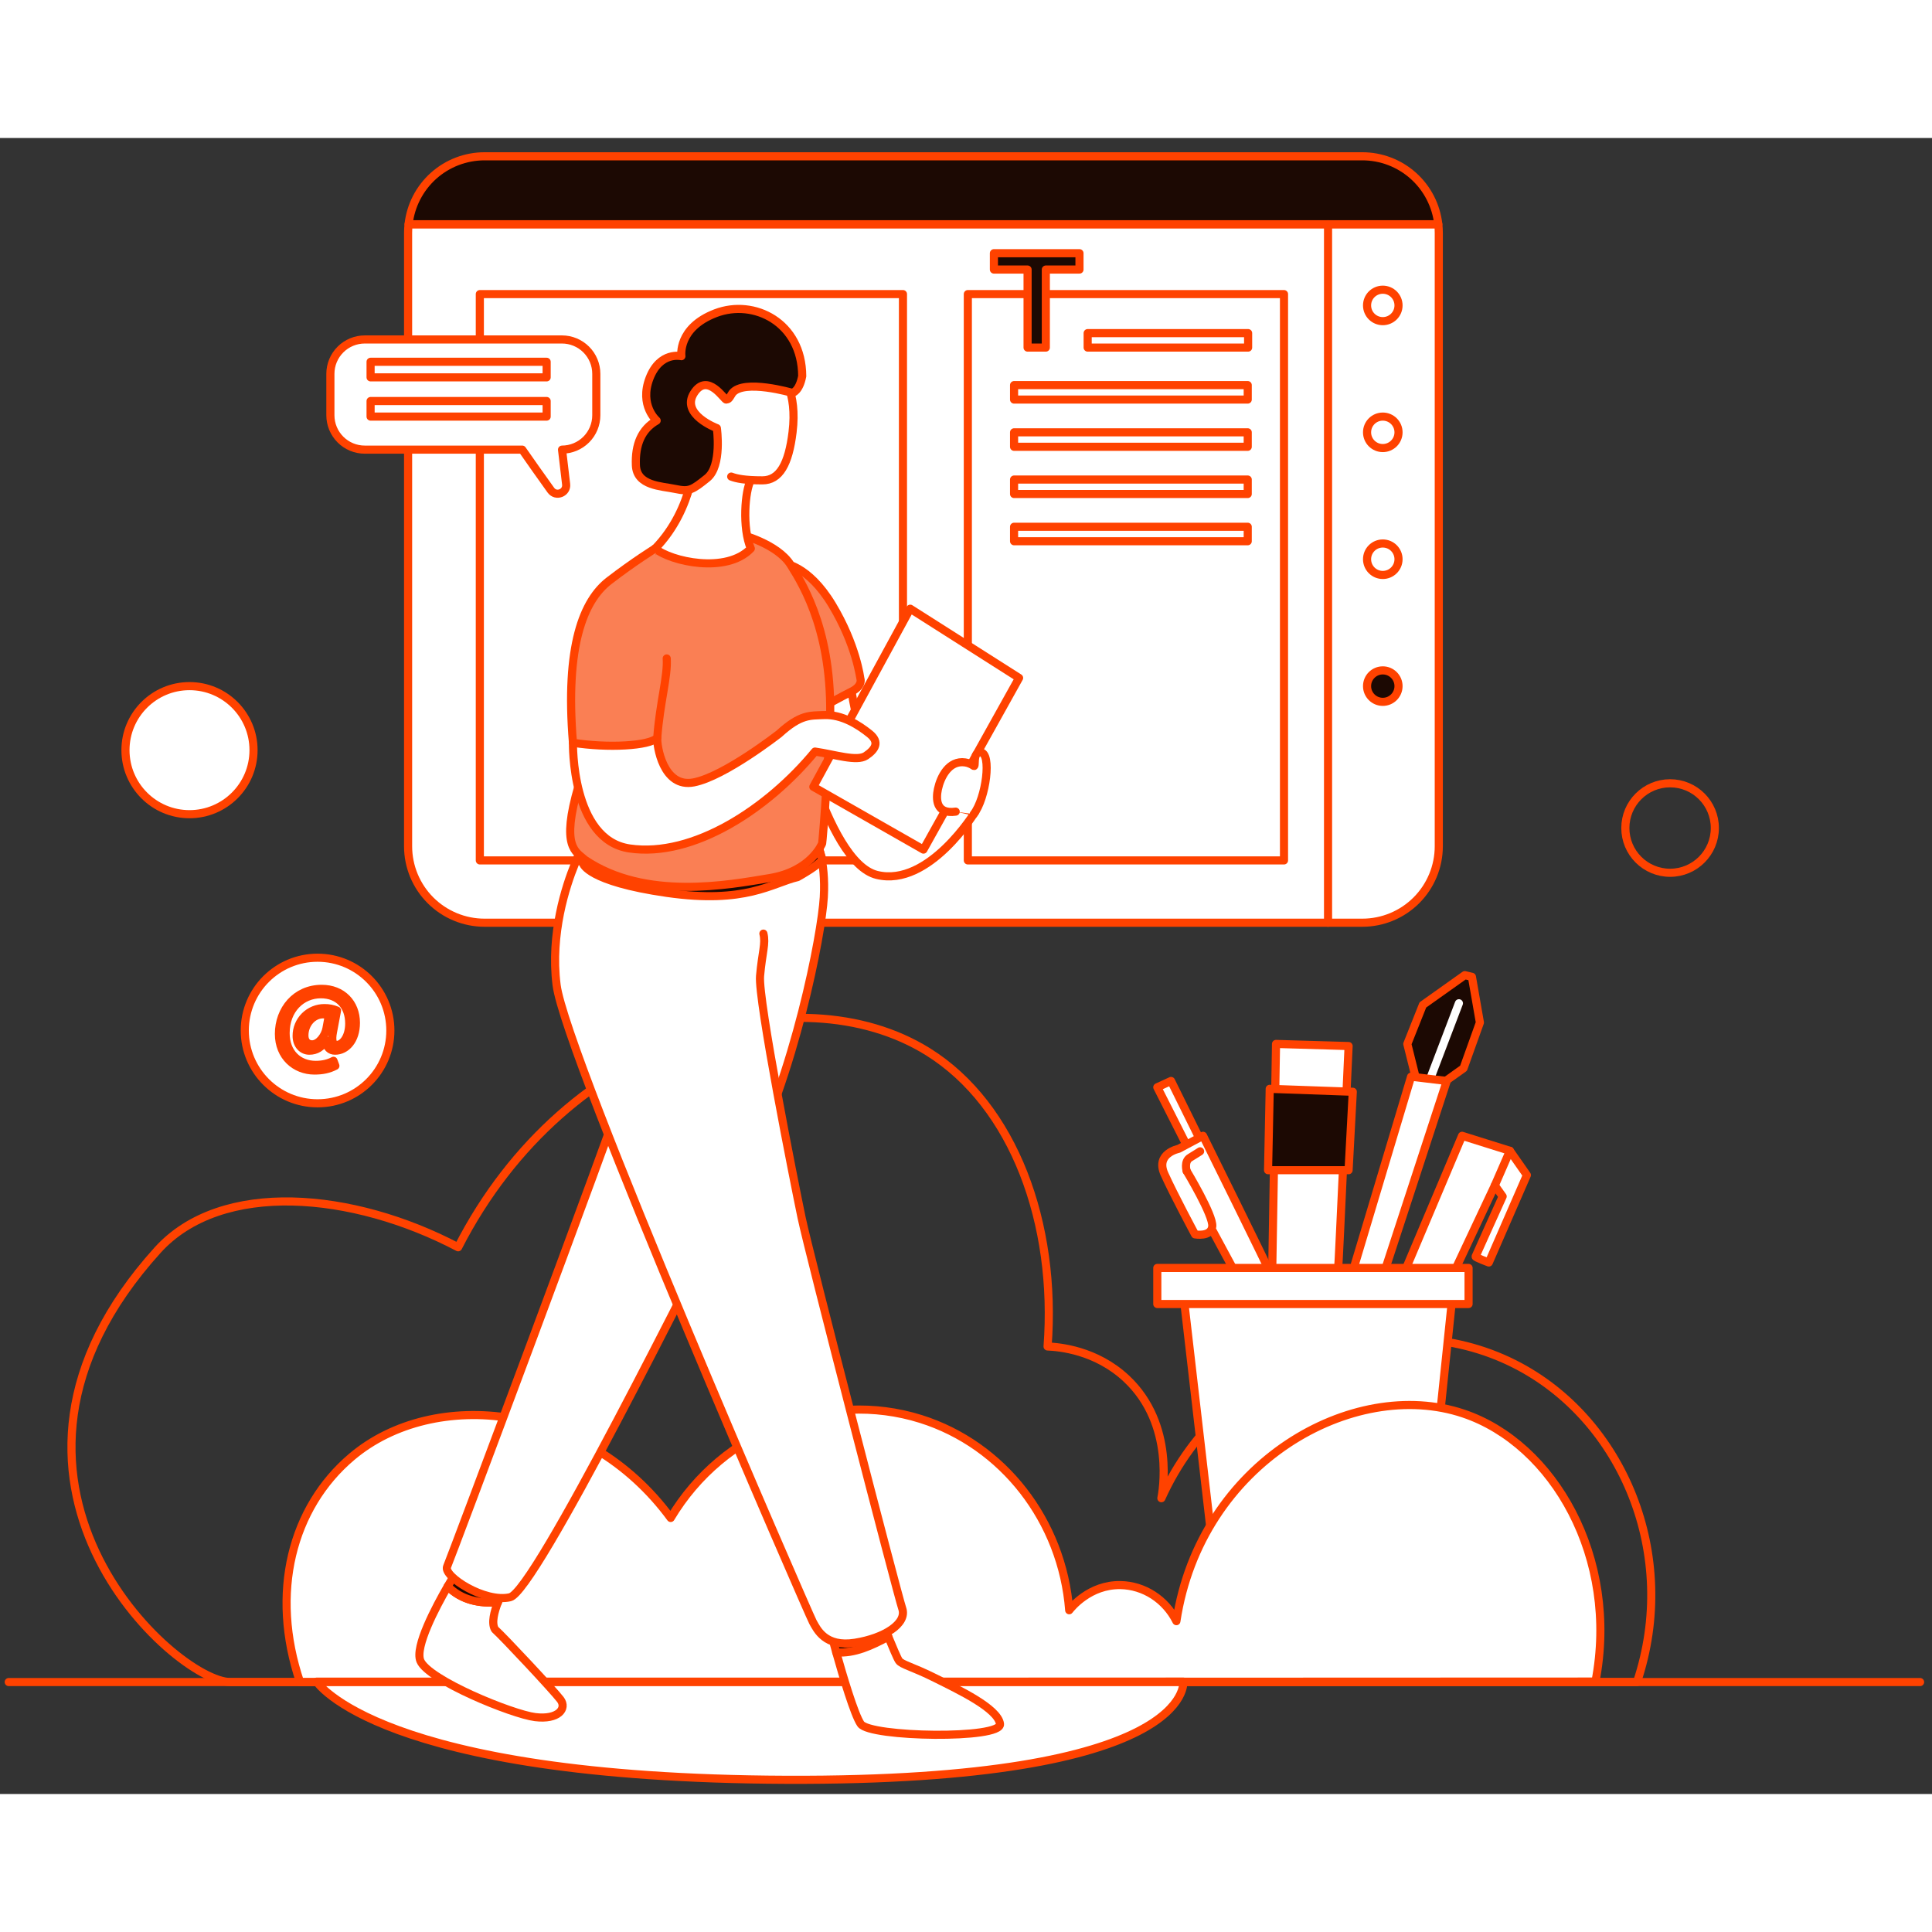 <svg xmlns="http://www.w3.org/2000/svg" width="100" height="100" viewBox="0 0 119 102" fill="none">
    <rect x="0" y="0" width="119" height="102" fill="#333333" stroke="none"/>
    <path d="M9.705 68.504C13.638 64.155 21.75 64.918 28.218 68.324C34.942 55.167 49.188 51.315 57.156 56.282C62.461 59.589 65.093 66.877 64.525 74.435C65.226 74.465 67.495 74.651 69.378 76.412C72.414 79.254 71.589 83.521 71.534 83.781C75.44 75.132 85.646 71.659 93.282 75.513C99.984 78.896 103.453 87.289 100.831 95.105H14.198C10.784 95.111 -3.056 82.613 9.705 68.504Z" stroke="#FF4200" stroke-width="0.5" stroke-linecap="round" stroke-linejoin="round"/>
    <path d="M73.996 61.86L72.13 58.081L71.283 58.469L73.215 62.286L73.996 61.86Z" fill="white" stroke="#FF4200" stroke-width="0.5" stroke-linecap="round" stroke-linejoin="round"/>
    <path d="M73.092 63.629C73.092 63.629 74.746 66.368 74.668 67.04C74.591 67.712 73.609 67.531 73.609 67.531C73.609 67.531 72.291 65.076 71.722 63.81C71.154 62.544 72.601 62.26 72.601 62.26L74.1 61.459C74.1 61.459 78.13 69.598 78.363 70.166L76.528 70.709L74.63 67.191" fill="white"/>
    <path d="M73.092 63.629C73.092 63.629 74.746 66.368 74.668 67.04C74.591 67.712 73.609 67.531 73.609 67.531C73.609 67.531 72.291 65.076 71.722 63.81C71.154 62.544 72.601 62.26 72.601 62.26L74.1 61.459C74.1 61.459 78.13 69.598 78.363 70.166L76.528 70.709L74.63 67.191" stroke="#FF4200" stroke-width="0.5" stroke-linecap="round" stroke-linejoin="round"/>
    <path d="M73.919 62.415C73.919 62.415 73.686 62.57 73.299 62.803C72.911 63.035 73.092 63.63 73.092 63.63M78.596 55.8L78.363 69.701C78.363 69.701 82.368 70.244 82.419 69.701C82.471 69.159 83.066 55.93 83.066 55.93L78.596 55.8Z" fill="white"/>
    <path d="M73.919 62.415C73.919 62.415 73.686 62.57 73.299 62.803C72.911 63.035 73.092 63.63 73.092 63.63M78.596 55.8L78.363 69.701C78.363 69.701 82.368 70.244 82.419 69.701C82.471 69.159 83.066 55.93 83.066 55.93L78.596 55.8Z" stroke="#FF4200" stroke-width="0.5" stroke-linecap="round" stroke-linejoin="round"/>
    <path d="M78.208 58.565L83.324 58.746L83.065 63.578H78.105L78.208 58.565Z" fill="#1C0903" stroke="#FF4200" stroke-width="0.5" stroke-linecap="round" stroke-linejoin="round"/>
    <path d="M87.251 58.081L86.683 55.801L87.639 53.398L90.223 51.563L90.662 51.667L91.153 54.483L90.145 57.299L88.621 58.385L87.251 58.081Z" fill="#1C0903" stroke="#FF4200" stroke-width="0.5" stroke-linecap="round" stroke-linejoin="round"/>
    <path d="M89.861 53.295L87.923 58.385" stroke="white" stroke-width="0.5" stroke-linecap="round" stroke-linejoin="round"/>
    <path d="M86.915 57.816L83.324 69.805L85.236 69.942L89.112 58.081L86.915 57.816Z" fill="white" stroke="#FF4200" stroke-width="0.5" stroke-linecap="round" stroke-linejoin="round"/>
    <path d="M86.431 70.037L90.055 61.459L93.001 62.383L94.047 63.879L91.702 69.262C91.702 69.262 90.869 68.952 90.888 68.894C90.908 68.836 92.555 65.193 92.555 65.193L92.072 64.516L89.293 70.425" fill="white"/>
    <path d="M86.431 70.037L90.055 61.459L93.001 62.383L94.047 63.879L91.702 69.262C91.702 69.262 90.869 68.952 90.888 68.894C90.908 68.836 92.555 65.193 92.555 65.193L92.072 64.516L89.293 70.425" stroke="#FF4200" stroke-width="0.5" stroke-linecap="round" stroke-linejoin="round"/>
    <path d="M93.001 62.383L92.072 64.516" stroke="#FF4200" stroke-width="0.5" stroke-linecap="round" stroke-linejoin="round"/>
    <path d="M72.885 71.2L74.952 89.08H87.613L89.473 71.2H72.885Z" fill="white" stroke="#FF4200" stroke-width="0.5" stroke-linecap="round" stroke-linejoin="round"/>
    <path d="M90.455 69.598H71.283V71.82H90.455V69.598Z" fill="white" stroke="#FF4200" stroke-width="0.5" stroke-linecap="round" stroke-linejoin="round"/>
    <path d="M18.482 95.105L98.271 95.075C99.737 87.453 95.686 80.426 90.132 78.564C83.36 76.293 73.941 81.56 72.459 91.354C71.792 90.016 70.459 89.154 69.01 89.132C67.116 89.102 65.982 90.52 65.857 90.682C65.433 85.175 61.777 80.491 56.711 78.9C50.988 77.102 44.542 79.588 41.311 84.998C36.108 77.909 26.756 76.938 21.674 81.225C17.966 84.354 16.625 89.629 18.482 95.105Z" fill="white" stroke="#FF4200" stroke-width="0.5" stroke-linecap="round" stroke-linejoin="round"/>
    <path d="M19.505 95.08H72.886C72.886 95.08 73.602 101.227 48.438 101.126C23.275 101.025 19.505 95.08 19.505 95.08Z" fill="white" stroke="#FF4200" stroke-width="0.5" stroke-linecap="round" stroke-linejoin="round"/>
    <path d="M0.538 95.105H118.266" stroke="#FF4200" stroke-width="0.5" stroke-linecap="round" stroke-linejoin="round"/>
    <path d="M25.166 5.313C25.146 5.487 25.137 5.661 25.136 5.836V43.624C25.136 44.873 25.632 46.071 26.515 46.954C27.399 47.837 28.596 48.334 29.845 48.334H83.912C85.16 48.334 86.358 47.837 87.241 46.954C88.124 46.071 88.621 44.873 88.621 43.624V5.836C88.62 5.661 88.611 5.487 88.591 5.313H25.166Z" fill="white" stroke="#FF4200" stroke-width="0.5" stroke-linecap="round" stroke-linejoin="round"/>
    <path d="M83.912 1.127H29.845C28.687 1.127 27.57 1.554 26.706 2.326C25.843 3.098 25.295 4.162 25.166 5.313H88.591C88.462 4.162 87.914 3.098 87.051 2.326C86.188 1.554 85.07 1.127 83.912 1.127Z" fill="#1C0903" stroke="#FF4200" stroke-width="0.5" stroke-linecap="round" stroke-linejoin="round"/>
    <path d="M55.617 9.615H29.555V44.496H55.617V9.615Z" fill="white" stroke="#FF4200" stroke-width="0.5" stroke-linecap="round" stroke-linejoin="round"/>
    <path d="M79.087 9.615H59.613V44.496H79.087V9.615Z" fill="white" stroke="#FF4200" stroke-width="0.5" stroke-linecap="round" stroke-linejoin="round"/>
    <path d="M81.8 5.313V48.334" stroke="#FF4200" stroke-width="0.5" stroke-linecap="round" stroke-linejoin="round"/>
    <path d="M85.172 11.281C85.707 11.281 86.141 10.848 86.141 10.312C86.141 9.777 85.707 9.344 85.172 9.344C84.636 9.344 84.203 9.777 84.203 10.312C84.203 10.848 84.636 11.281 85.172 11.281Z" fill="white" stroke="#FF4200" stroke-width="0.5" stroke-linecap="round" stroke-linejoin="round"/>
    <path d="M85.172 19.098C85.707 19.098 86.141 18.664 86.141 18.129C86.141 17.593 85.707 17.16 85.172 17.16C84.636 17.16 84.203 17.593 84.203 18.129C84.203 18.664 84.636 19.098 85.172 19.098Z" fill="white" stroke="#FF4200" stroke-width="0.5" stroke-linecap="round" stroke-linejoin="round"/>
    <path d="M85.172 26.914C85.707 26.914 86.141 26.48 86.141 25.945C86.141 25.41 85.707 24.976 85.172 24.976C84.636 24.976 84.203 25.41 84.203 25.945C84.203 26.48 84.636 26.914 85.172 26.914Z" fill="white" stroke="#FF4200" stroke-width="0.5" stroke-linecap="round" stroke-linejoin="round"/>
    <path d="M85.172 34.73C85.707 34.73 86.141 34.296 86.141 33.761C86.141 33.226 85.707 32.792 85.172 32.792C84.636 32.792 84.203 33.226 84.203 33.761C84.203 34.296 84.636 34.73 85.172 34.73Z" fill="#1C0903" stroke="#FF4200" stroke-width="0.5" stroke-linecap="round" stroke-linejoin="round"/>
    <path d="M76.877 12.018H66.994V12.909H76.877V12.018Z" fill="white" stroke="#FF4200" stroke-width="0.5" stroke-linecap="round" stroke-linejoin="round"/>
    <path d="M76.853 15.22H62.461V16.111H76.853V15.22Z" fill="white" stroke="#FF4200" stroke-width="0.5" stroke-linecap="round" stroke-linejoin="round"/>
    <path d="M76.853 18.129H62.461V19.02H76.853V18.129Z" fill="white" stroke="#FF4200" stroke-width="0.5" stroke-linecap="round" stroke-linejoin="round"/>
    <path d="M76.853 21.037H62.461V21.928H76.853V21.037Z" fill="white" stroke="#FF4200" stroke-width="0.5" stroke-linecap="round" stroke-linejoin="round"/>
    <path d="M76.853 23.946H62.461V24.837H76.853V23.946Z" fill="white" stroke="#FF4200" stroke-width="0.5" stroke-linecap="round" stroke-linejoin="round"/>
    <path d="M61.219 7.096V8.103H63.293V12.909H64.417V8.103H66.49V7.096H61.219Z" fill="#1C0903" stroke="#FF4200" stroke-width="0.5" stroke-linecap="round" stroke-linejoin="round"/>
    <path d="M48.694 34.426C48.694 34.426 50.813 44.617 54.017 45.392C57.221 46.167 60.063 41.508 60.063 41.508L58.771 41.206L57.208 41.413C55.231 42.188 52.906 38.08 52.363 33.429C51.821 28.778 48.255 27.344 48.255 27.344M30.485 91.858C30.255 91.464 30.452 90.749 30.666 90.201C29.513 90.266 28.437 90.072 27.576 89.209C26.843 90.479 25.539 92.934 25.892 93.796C26.377 94.978 31.551 97.09 32.965 97.264C34.38 97.439 34.942 96.741 34.516 96.179C34.089 95.617 30.989 92.303 30.485 91.858Z" fill="white"/>
    <path d="M48.694 34.426C48.694 34.426 50.813 44.617 54.017 45.392C57.221 46.167 60.063 41.508 60.063 41.508L58.771 41.206L57.208 41.413C55.231 42.188 52.906 38.08 52.363 33.429C51.821 28.778 48.255 27.344 48.255 27.344M30.485 91.858C30.255 91.464 30.452 90.749 30.666 90.201C29.513 90.266 28.437 90.072 27.576 89.209C26.843 90.479 25.539 92.934 25.892 93.796C26.377 94.978 31.551 97.09 32.965 97.264C34.38 97.439 34.942 96.741 34.516 96.179C34.089 95.617 30.989 92.303 30.485 91.858Z" stroke="#FF4200" stroke-width="0.5" stroke-linecap="round" stroke-linejoin="round"/>
    <path d="M30.666 90.2C30.766 89.946 30.88 89.697 31.008 89.455L28.043 88.427C28.043 88.427 27.849 88.736 27.576 89.209C28.437 90.072 29.513 90.266 30.666 90.2ZM54.715 92.313C54.495 91.777 54.307 91.302 54.307 91.302L51.207 92.18C51.207 92.18 51.326 92.631 51.508 93.276C52.628 93.365 53.68 92.866 54.715 92.313Z" fill="#1C0903" stroke="#FF4200" stroke-width="0.5" stroke-linecap="round" stroke-linejoin="round"/>
    <path d="M61.594 97.684C61.465 96.728 59.062 95.591 57.615 94.868C56.168 94.144 55.548 94.041 55.367 93.783C55.27 93.644 54.971 92.937 54.715 92.313C53.68 92.866 52.628 93.365 51.508 93.276C51.912 94.712 52.624 97.114 53.016 97.684C53.584 98.511 61.723 98.64 61.594 97.684ZM50.277 43.243C50.277 43.243 50.871 44.483 50.742 46.757C50.613 49.031 48.959 57.661 45.807 63.81C42.655 69.96 32.965 89.519 31.415 89.881C29.865 90.243 27.281 88.589 27.539 87.995C27.798 87.401 37.177 62.363 38.908 57.325C40.639 52.286 42.267 44.458 42.267 44.458" fill="white"/>
    <path d="M50.277 43.243C50.277 43.243 50.871 44.483 50.742 46.757C50.613 49.031 48.959 57.661 45.807 63.81C42.655 69.96 32.965 89.519 31.415 89.881C29.865 90.243 27.281 88.589 27.539 87.995C27.798 87.401 37.177 62.363 38.908 57.325C40.639 52.286 42.267 44.458 42.267 44.458M61.594 97.684C61.465 96.728 59.062 95.591 57.615 94.868C56.168 94.144 55.548 94.041 55.367 93.783C55.27 93.644 54.971 92.937 54.715 92.313C53.68 92.866 52.628 93.365 51.508 93.276C51.912 94.712 52.624 97.114 53.016 97.684C53.584 98.511 61.723 98.64 61.594 97.684Z" stroke="#FF4200" stroke-width="0.5" stroke-linecap="round" stroke-linejoin="round"/>
    <path d="M47.021 49.005C47.176 49.625 46.944 50.142 46.815 51.615C46.685 53.088 48.908 64.275 49.373 66.498C49.838 68.72 55.264 89.662 55.574 90.579C55.884 91.496 54.476 92.4 52.654 92.685C50.833 92.969 50.329 91.871 50.07 91.406C49.812 90.941 34.826 56.511 34.283 52.17C33.887 48.998 34.856 46.067 35.407 44.719C35.61 44.222 35.756 43.941 35.756 43.941L46.531 44.69" fill="white"/>
    <path d="M47.021 49.005C47.176 49.625 46.944 50.142 46.815 51.615C46.685 53.088 48.908 64.275 49.373 66.498C49.838 68.72 55.264 89.662 55.574 90.579C55.884 91.496 54.476 92.4 52.654 92.685C50.833 92.969 50.329 91.871 50.07 91.406C49.812 90.941 34.826 56.511 34.283 52.17C33.887 48.998 34.856 46.067 35.407 44.719C35.61 44.222 35.756 43.941 35.756 43.941L46.531 44.69" stroke="#FF4200" stroke-width="0.5" stroke-linecap="round" stroke-linejoin="round"/>
    <path d="M35.916 44.699C35.916 44.699 36.191 45.795 41.073 46.496C45.956 47.197 47.539 45.899 49.127 45.524C49.127 45.524 50.723 44.644 50.634 44.369L50.277 43.243L35.756 43.941L35.583 44.307L35.916 44.699Z" fill="#1C0903" stroke="#FF4200" stroke-width="0.5" stroke-linecap="round" stroke-linejoin="round"/>
    <path d="M48.255 26.2C48.255 26.2 49.766 26.28 51.259 28.761C52.751 31.241 52.983 33.276 53.003 33.334C53.022 33.392 53.08 33.78 52.46 34.09C51.84 34.4 50.755 35.001 50.755 35.001" fill="#FA7F54"/>
    <path d="M48.255 26.2C48.255 26.2 49.766 26.28 51.259 28.761C52.751 31.241 52.983 33.276 53.003 33.334C53.022 33.392 53.08 33.78 52.46 34.09C51.84 34.4 50.755 35.001 50.755 35.001" stroke="#FF4200" stroke-width="0.5" stroke-linecap="round" stroke-linejoin="round"/>
    <path d="M45.575 24.407C45.575 24.407 47.874 24.976 48.701 26.294C49.528 27.611 51.414 30.699 51.104 36.474C50.794 42.249 50.639 43.45 50.639 43.45C50.639 43.45 49.98 45.156 47.422 45.582C44.864 46.008 39.748 46.977 36.027 44.458C35.485 43.954 34.516 43.721 35.64 39.885C36.764 36.048 38.392 28.257 38.392 28.257L40.355 25.286" fill="#FA7F54"/>
    <path d="M45.575 24.407C45.575 24.407 47.874 24.976 48.701 26.294C49.528 27.611 51.414 30.699 51.104 36.474C50.794 42.249 50.639 43.45 50.639 43.45C50.639 43.45 49.98 45.156 47.422 45.582C44.864 46.008 39.748 46.977 36.027 44.458C35.485 43.954 34.516 43.721 35.64 39.885C36.764 36.048 38.392 28.257 38.392 28.257L40.355 25.286" stroke="#FF4200" stroke-width="0.5" stroke-linecap="round" stroke-linejoin="round"/>
    <path d="M46.246 21.074C45.885 21.72 45.704 24.02 46.246 25.286C44.748 26.862 41.311 26.087 40.355 25.286C42.784 22.78 42.81 19.447 42.81 19.447C42.81 19.447 41.117 15.739 43.301 14.615C45.484 13.491 48.158 14.615 48.158 14.615C48.158 14.615 49.127 15.584 48.817 18.122C48.579 20.07 48.023 21.087 46.957 21.087C45.891 21.087 45.366 20.98 45.038 20.855" fill="white"/>
    <path d="M46.246 21.074C45.885 21.72 45.704 24.02 46.246 25.286C44.748 26.862 41.311 26.087 40.355 25.286C42.784 22.78 42.81 19.447 42.81 19.447C42.81 19.447 41.117 15.739 43.301 14.615C45.484 13.491 48.158 14.615 48.158 14.615C48.158 14.615 49.127 15.584 48.817 18.122C48.579 20.07 48.023 21.087 46.957 21.087C45.891 21.087 45.366 20.98 45.038 20.855" stroke="#FF4200" stroke-width="0.5" stroke-linecap="round" stroke-linejoin="round"/>
    <path d="M44.154 17.87C44.154 17.87 44.489 20.195 43.559 20.945C42.629 21.694 42.448 21.797 41.596 21.617C40.743 21.436 39.218 21.437 39.167 20.157C39.115 18.878 39.516 17.935 40.446 17.405C40.446 17.405 39.361 16.475 40.007 14.795C40.653 13.116 41.97 13.439 41.97 13.439C41.97 13.439 41.712 11.695 44.076 10.79C46.44 9.886 49.399 11.359 49.412 14.666C49.231 15.622 48.804 15.7 48.804 15.7C48.804 15.7 45.807 14.821 45.109 15.713C44.851 16.152 44.851 16.071 44.735 16.111C44.619 16.152 43.585 14.395 42.745 15.713C41.906 17.03 44.154 17.87 44.154 17.87Z" fill="#1C0903" stroke="#FF4200" stroke-width="0.5" stroke-linecap="round" stroke-linejoin="round"/>
    <path d="M56.065 28.993L50.096 39.962L56.879 43.83L62.77 33.257L56.065 28.993Z" fill="white" stroke="#FF4200" stroke-width="0.5" stroke-linecap="round" stroke-linejoin="round"/>
    <path d="M35.291 37.249C35.291 37.249 35.175 43.237 38.779 43.761C42.714 44.332 47.305 41.306 50.199 37.792C51.44 37.973 52.783 38.425 53.339 38.05C53.894 37.676 54.217 37.223 53.558 36.694C52.899 36.164 51.863 35.494 50.755 35.544C49.902 35.583 49.321 35.479 47.99 36.694C47.99 36.694 44.631 39.323 42.732 39.691C40.833 40.059 40.445 37.404 40.484 36.939" fill="white"/>
    <path d="M35.291 37.249C35.291 37.249 35.175 43.237 38.779 43.761C42.714 44.332 47.305 41.306 50.199 37.792C51.44 37.973 52.783 38.425 53.339 38.05C53.894 37.676 54.217 37.223 53.558 36.694C52.899 36.164 51.863 35.494 50.755 35.544C49.902 35.583 49.321 35.479 47.99 36.694C47.99 36.694 44.631 39.323 42.732 39.691C40.833 40.059 40.445 37.404 40.484 36.939" stroke="#FF4200" stroke-width="0.5" stroke-linecap="round" stroke-linejoin="round"/>
    <path d="M40.355 25.286C40.355 25.286 39.089 26.061 37.513 27.275C35.937 28.49 34.8 31.28 35.291 37.249C37.41 37.585 40.019 37.456 40.484 36.939C40.639 34.794 41.143 33.141 41.066 32.056" fill="#FA7F54"/>
    <path d="M40.355 25.286C40.355 25.286 39.089 26.061 37.513 27.275C35.937 28.49 34.8 31.28 35.291 37.249C37.41 37.585 40.019 37.456 40.484 36.939C40.639 34.794 41.143 33.141 41.066 32.056" stroke="#FF4200" stroke-width="0.5" stroke-linecap="round" stroke-linejoin="round"/>
    <path d="M58.865 41.492C57.632 41.665 57.644 40.698 57.77 40.107C57.927 39.371 58.439 38.314 59.447 38.46C59.637 38.488 59.818 38.562 59.974 38.674C60.127 38.783 59.876 37.824 60.393 37.843C61.1 37.868 60.74 40.664 59.973 41.649" fill="white"/>
    <path d="M58.865 41.492C57.632 41.665 57.644 40.698 57.77 40.107C57.927 39.371 58.439 38.314 59.447 38.46C59.637 38.488 59.818 38.562 59.974 38.674C60.127 38.783 59.876 37.824 60.393 37.843C61.1 37.868 60.74 40.664 59.973 41.649" stroke="#FF4200" stroke-width="0.5" stroke-linecap="round" stroke-linejoin="round"/>
    <path d="M102.868 45.258C104.39 45.258 105.624 44.024 105.624 42.502C105.624 40.98 104.39 39.746 102.868 39.746C101.346 39.746 100.112 40.98 100.112 42.502C100.112 44.024 101.346 45.258 102.868 45.258Z" stroke="#FF4200" stroke-width="0.5" stroke-linecap="round" stroke-linejoin="round"/>
    <path d="M11.672 41.649C13.85 41.649 15.616 39.883 15.616 37.705C15.616 35.527 13.85 33.761 11.672 33.761C9.494 33.761 7.728 35.527 7.728 37.705C7.728 39.883 9.494 41.649 11.672 41.649Z" fill="white" stroke="#FF4200" stroke-width="0.5" stroke-linecap="round" stroke-linejoin="round"/>
    <path d="M19.56 59.457C22.037 59.457 24.044 57.45 24.044 54.974C24.044 52.498 22.037 50.49 19.56 50.49C17.084 50.49 15.077 52.498 15.077 54.974C15.077 57.45 17.084 59.457 19.56 59.457Z" fill="white" stroke="#FF4200" stroke-width="0.5" stroke-linecap="round" stroke-linejoin="round"/>
    <path d="M20.657 57.149C20.259 57.358 19.855 57.438 19.37 57.438C18.185 57.438 17.18 56.57 17.18 55.183C17.18 53.694 18.214 52.407 19.818 52.407C21.076 52.407 21.922 53.289 21.922 54.496C21.922 55.58 21.315 56.216 20.635 56.216C20.346 56.216 20.079 56.021 20.1 55.58H20.071C19.818 56.007 19.486 56.216 19.052 56.216C18.633 56.216 18.272 55.877 18.272 55.306C18.271 55.08 18.314 54.857 18.4 54.649C18.486 54.441 18.612 54.252 18.771 54.092C18.931 53.933 19.12 53.807 19.328 53.721C19.536 53.635 19.759 53.592 19.985 53.593C20.25 53.589 20.514 53.64 20.758 53.744L20.512 55.053C20.404 55.602 20.491 55.855 20.729 55.862C21.098 55.869 21.51 55.378 21.51 54.539C21.51 53.491 20.881 52.74 19.761 52.74C18.582 52.74 17.592 53.672 17.592 55.139C17.592 56.346 18.38 57.091 19.45 57.091C19.862 57.091 20.245 57.004 20.541 56.838L20.657 57.149ZM20.259 54.026C20.142 53.992 20.02 53.975 19.898 53.976C19.262 53.976 18.749 54.575 18.749 55.277C18.749 55.595 18.908 55.826 19.226 55.826C19.645 55.826 20.028 55.291 20.108 54.843L20.259 54.026ZM34.611 12.409H22.468C21.907 12.409 21.368 12.632 20.971 13.029C20.573 13.426 20.35 13.965 20.35 14.527V17.077C20.35 17.639 20.573 18.177 20.971 18.575C21.368 18.972 21.907 19.195 22.468 19.195H32.166C32.591 19.814 33.309 20.823 33.929 21.69C34.243 22.129 34.934 21.861 34.87 21.325L34.618 19.195C35.178 19.193 35.715 18.969 36.111 18.572C36.507 18.175 36.729 17.638 36.729 17.077V14.527C36.729 13.965 36.506 13.426 36.108 13.029C35.711 12.632 35.173 12.409 34.611 12.409Z" fill="white" stroke="#FF4200" stroke-width="0.5" stroke-linecap="round" stroke-linejoin="round"/>
    <path d="M33.67 13.784H22.826V14.743H33.67V13.784Z" fill="white" stroke="#FF4200" stroke-width="0.5" stroke-linecap="round" stroke-linejoin="round"/>
    <path d="M33.67 16.201H22.826V17.16H33.67V16.201Z" fill="white" stroke="#FF4200" stroke-width="0.5" stroke-linecap="round" stroke-linejoin="round"/>
</svg>